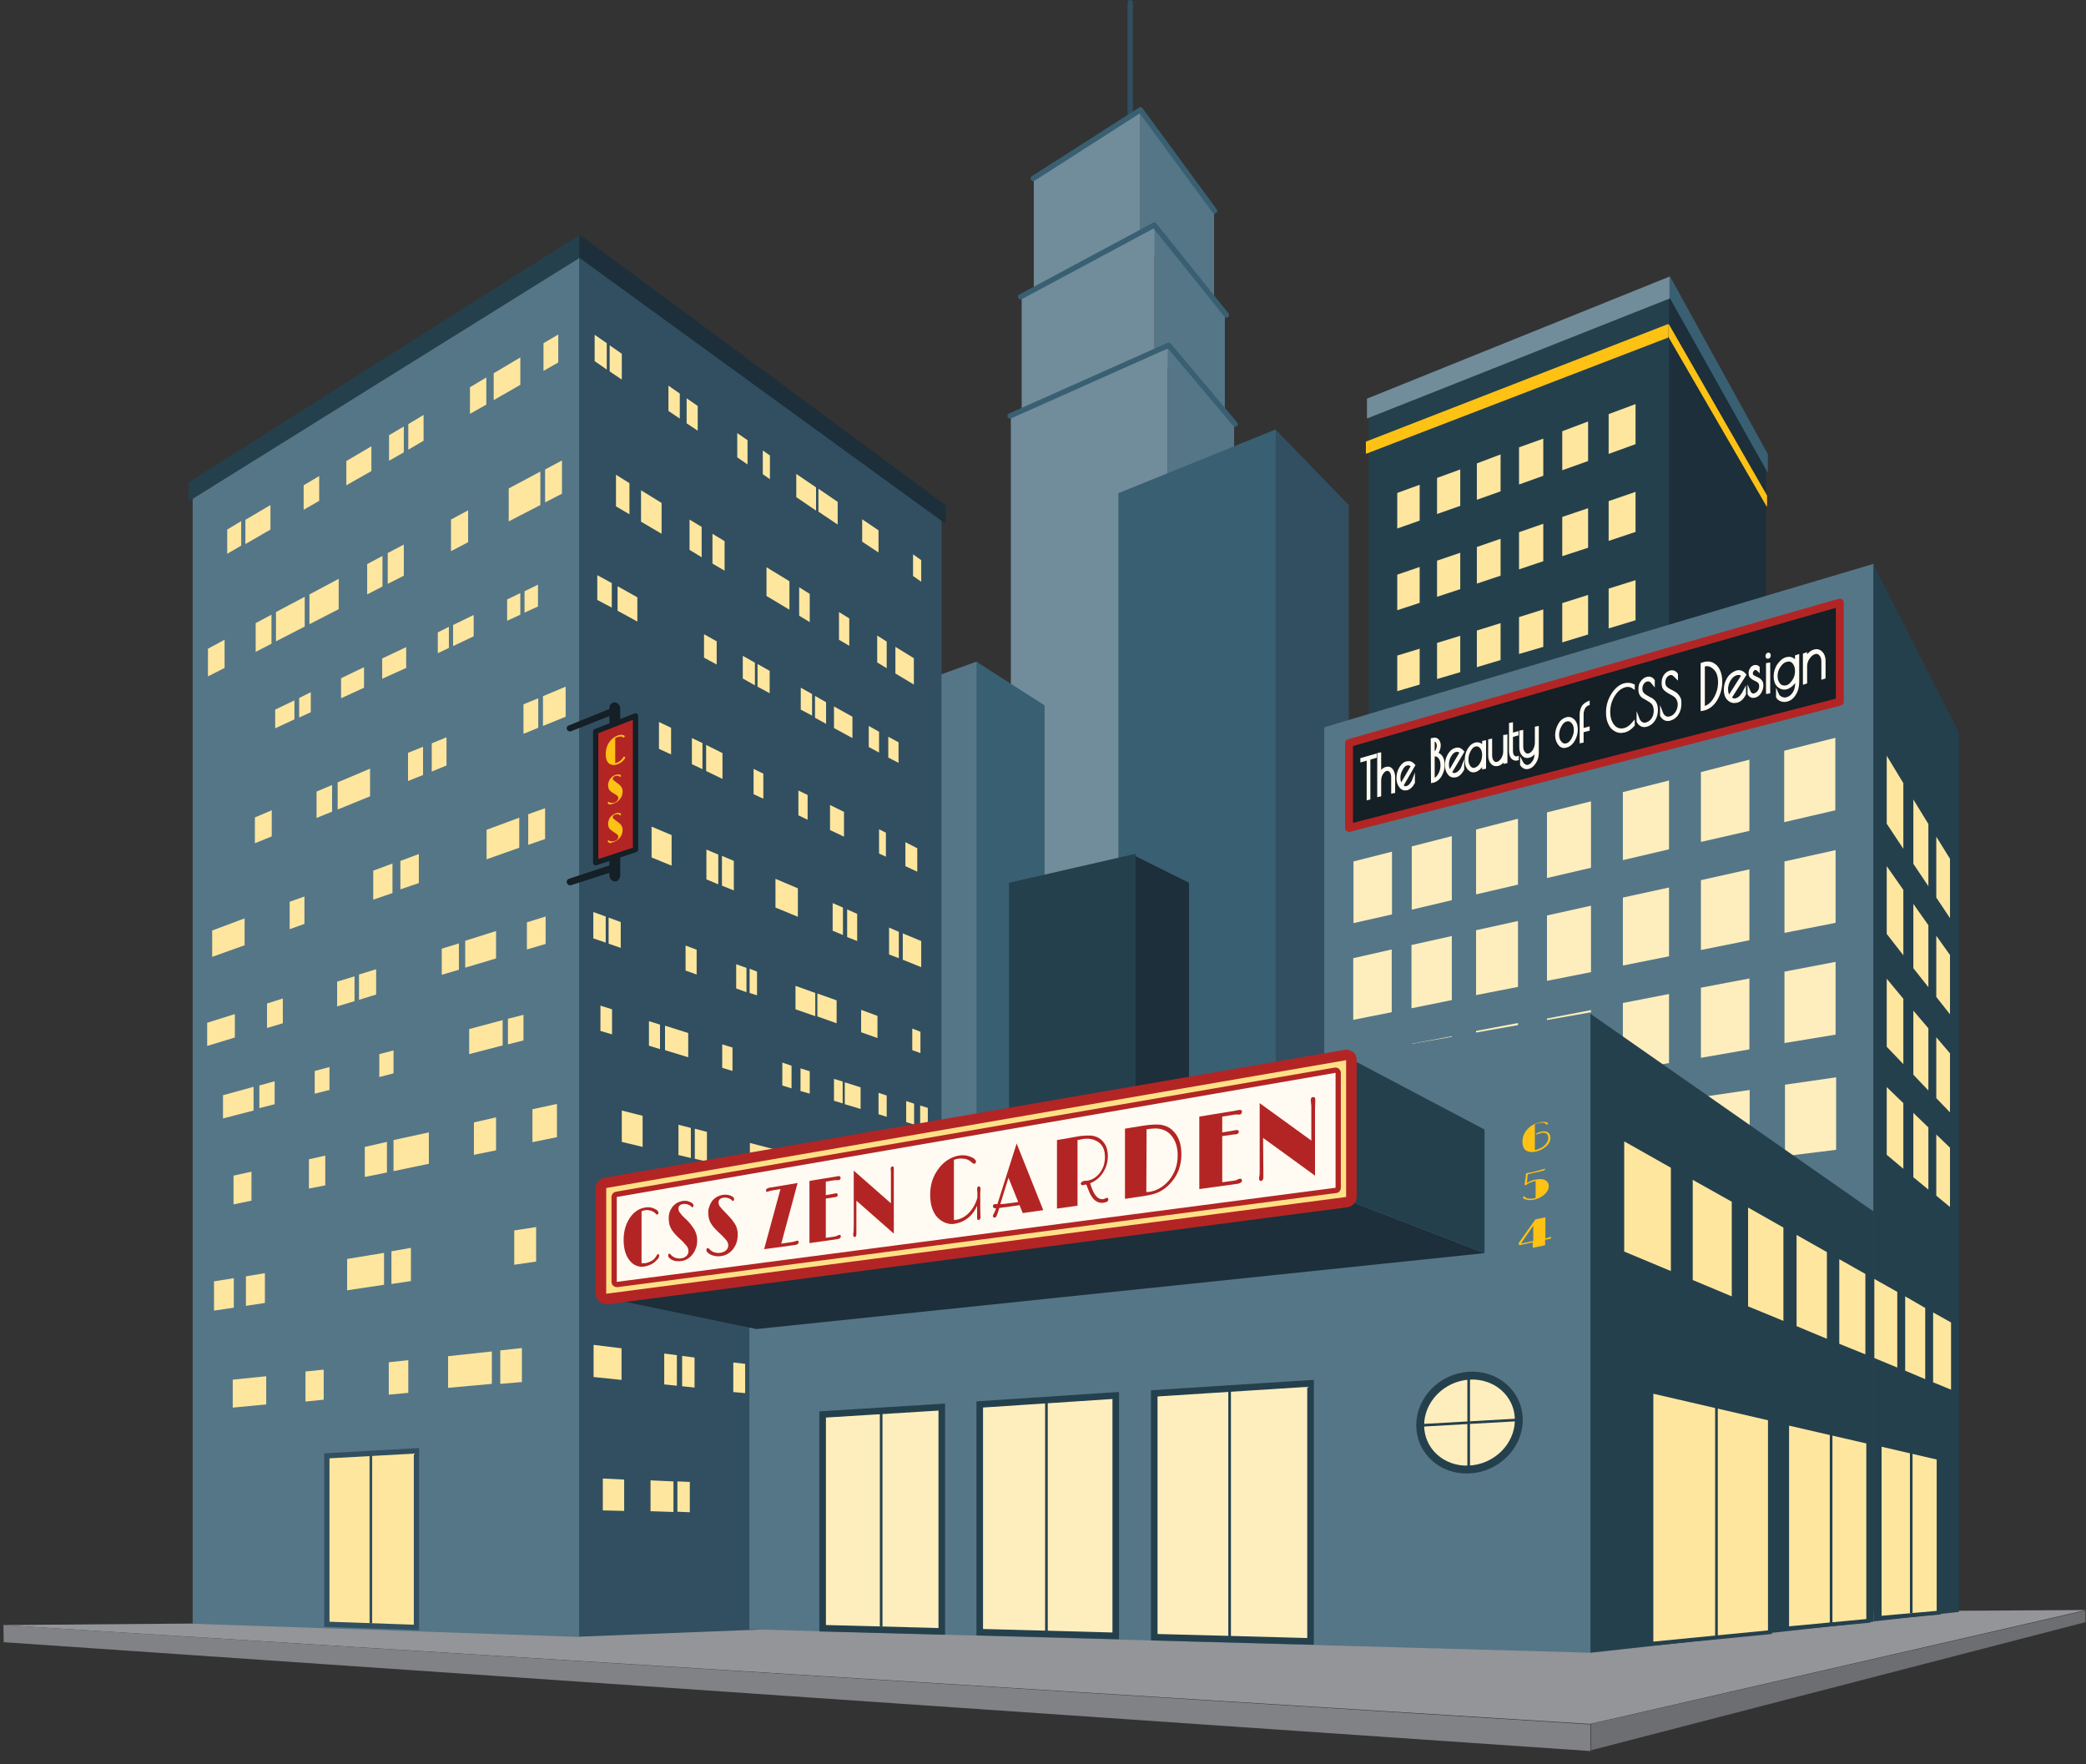 <?xml version="1.0" encoding="utf-8"?>
<!-- Generator: Adobe Illustrator 28.0.0, SVG Export Plug-In . SVG Version: 6.00 Build 0)  -->
<svg version="1.1" id="City" xmlns="http://www.w3.org/2000/svg" xmlns:xlink="http://www.w3.org/1999/xlink" x="0px" y="0px"
	 viewBox="0 0 791.4 669.2" style="enable-background:new 0 0 791.4 669.2;" xml:space="preserve">
<rect x="0" y="0" width="791.4" height="669.2" fill="#333333" stroke="none"/>
<style type="text/css">
	.st0{fill:#1C2F3A;}
	.st1{fill:#FEE187;}
	.st2{fill:#939598;}
	.st3{fill:#557687;}
	.st4{fill:none;stroke:#314F60;stroke-width:2;stroke-linecap:round;stroke-linejoin:round;}
	.st5{fill:#718C9A;}
	.st6{fill:#314F60;}
	.st7{fill:#395F72;}
	.st8{fill:#25404D;}
	.st9{fill:#FEC215;}
	.st10{fill:#141F26;}
	.st11{fill:#FFFBF2;stroke:#FFFBF2;stroke-miterlimit:10;}
	.st12{fill:none;stroke:#B32524;stroke-width:3;stroke-linejoin:round;}
	.st13{fill:#FFEEBD;}
	.st14{fill:none;}
	.st15{fill:#B32524;stroke:#141F26;stroke-width:2;stroke-linejoin:round;}
	.st16{fill:#FFE69E;}
	.st17{fill:none;stroke:#F15A29;stroke-miterlimit:10;}
	.st18{fill:#FFEEBD;stroke:#25404D;stroke-width:3;stroke-miterlimit:10;}
	.st19{fill:none;stroke:#25404D;stroke-miterlimit:10;}
	.st20{fill:#B32524;}
	.st21{fill:#FFFBF2;}
	.st22{fill:#FFEEBD;stroke:#25404D;stroke-width:2.5;stroke-miterlimit:10;}
	.st23{fill:#FFE69E;stroke:#314F60;stroke-width:2;stroke-miterlimit:10;}
	.st24{fill:none;stroke:#314F60;stroke-miterlimit:10;}
	.st25{fill:none;stroke:#395F72;stroke-width:2;stroke-linecap:round;stroke-miterlimit:10;}
	.st26{fill:#808285;}
	.st27{fill:#6D6E71;}
	.st28{fill:#FFE69E;stroke:#25404D;stroke-width:1.5;stroke-miterlimit:10;}
</style>
<polygon class="st0" points="670,286.4 632.9,237.2 632.9,105.7 670,173 "/>
<polygon class="st1" points="443.2,289.1 437,280.9 437,265.3 443.2,274 "/>
<g>
	<polygon class="st1" points="444,225 437.9,215.2 437.9,199.7 444,209.8 	"/>
	<polygon class="st1" points="454.7,241.8 449,232.9 449,218.1 454.7,227.4 	"/>
	<polygon class="st1" points="463.5,256 458.3,247.6 458.3,233.4 463.5,242 	"/>
</g>
<g>
	<polygon class="st1" points="444,257.7 437.9,248.6 437.9,233.1 444,242.6 	"/>
	<polygon class="st1" points="454.7,273.3 449,265 449,250.2 454.7,258.8 	"/>
	<polygon class="st1" points="463.5,286.4 458.3,278.7 458.3,264.4 463.5,272.5 	"/>
</g>
<polygon class="st2" points="603.3,654 1.1,616.5 515.6,612.3 791.4,610.8 "/>
<polygon class="st3" points="460.6,125.7 432.6,90 432.6,41.5 460.6,80.6 "/>
<polygon class="st3" points="464.7,164.6 438,133.5 438,84.7 464.7,119.1 "/>
<polygon class="st3" points="468.2,208 443,181.1 443,130.8 468.2,160.9 "/>
<line class="st4" x1="428.8" y1="54.8" x2="428.8" y2="1"/>
<polygon class="st5" points="443,352 383.5,365.4 383.5,157.9 443,130.8 "/>
<polygon class="st5" points="438,134.6 387.6,158.9 387.6,111.8 438,84.8 "/>
<polygon class="st5" points="432.6,41.4 392.2,66.5 392.2,111.2 432.6,88.3 "/>
<polygon class="st6" points="511.7,431.9 483.9,420.3 483.9,162.9 511.7,191.6 "/>
<polygon class="st7" points="484,418.7 424.3,428.6 424.3,187.1 484,162.9 "/>
<polygon class="st8" points="519.3,302.5 633.2,272.2 633.2,105.9 519.3,151.8 "/>
<path class="st9" d="M670.1,191.9l-37.2-64.2c0,0,0,0,0-0.1V123c0-0.1,0.2,0,0.3,0.1l37.2,64.9c0,0,0,0,0,0.1v3.9
	C670.4,192.2,670.2,192.1,670.1,191.9z"/>
<polygon class="st3" points="710.8,613.6 502.4,610.9 502.4,275.9 710.8,213.9 "/>
<g>
	<polygon class="st10" points="698,267.2 511.8,314.9 511.8,281.2 698,227.7 	"/>
	<path class="st11" d="M521.8,286.5v0.6l-2.4,0.7v15.1L519,303v-15.1l-2.4,0.7V288L521.8,286.5L521.8,286.5z"/>
	<path class="st11" d="M523.5,301.7l-0.5,0.1v-15.7l0.5-0.1v8.1c0.5-1.5,1.3-2.4,2.5-2.7c0.8-0.2,1.5,0,2,0.7
		c0.5,0.7,0.8,1.6,0.8,2.8v5.5l-0.5,0.1v-5.5c0-1-0.2-1.8-0.7-2.4c-0.5-0.6-1-0.8-1.7-0.6s-1.2,0.7-1.7,1.5s-0.7,1.8-0.7,2.7
		L523.5,301.7L523.5,301.7z"/>
	<path class="st11" d="M533.8,299.3l-0.1,0c-0.9,0.2-1.7,0-2.4-0.9s-1-1.9-1-3.2s0.3-2.6,1-3.8s1.5-1.9,2.5-2.1s1.8,0.1,2.6,1
		l-4.5,7.8c0.6,0.6,1.2,0.8,1.8,0.6s1.1-0.5,1.5-1s0.8-1.1,1.1-1.9v1.1C535.6,298.2,534.8,299,533.8,299.3L533.8,299.3z
		 M533.7,289.9c-0.8,0.2-1.4,0.8-2,1.9s-0.9,2.1-0.9,3.2s0.2,2,0.8,2.8l4.2-7.2C535.1,289.9,534.4,289.7,533.7,289.9z"/>
	<path class="st11" d="M543.3,280.5l0.5-0.1c0.6-0.2,1.2,0,1.6,0.4c0.4,0.5,0.7,1.1,0.7,2c0,0.5-0.1,1.1-0.4,1.8s-0.5,1.1-0.8,1.3
		c0.8,0.1,1.4,0.5,1.9,1.2s0.8,1.8,0.8,3.2s-0.4,2.6-1.1,3.9c-0.7,1.2-1.6,1.9-2.6,2.2l-0.5,0.1L543.3,280.5L543.3,280.5z
		 M543.8,280.9v5l0.1,0c0.4-0.1,0.8-0.5,1.2-1.1c0.3-0.6,0.5-1.3,0.5-1.9s-0.2-1.2-0.5-1.6s-0.7-0.5-1.2-0.4L543.8,280.9z
		 M543.8,286.6v9.2l0.1,0c0.8-0.2,1.6-0.9,2.2-2c0.6-1.1,0.9-2.2,0.9-3.5s-0.3-2.3-0.9-3s-1.3-1-2.2-0.8L543.8,286.6L543.8,286.6z"
		/>
	<path class="st11" d="M552.3,294.4l-0.1,0c-0.9,0.2-1.8,0-2.5-0.9s-1-1.9-1-3.3s0.3-2.6,1-3.8s1.5-1.9,2.6-2.2s1.9,0.1,2.7,1
		l-4.7,7.9c0.7,0.6,1.3,0.8,1.9,0.6s1.1-0.5,1.6-1s0.9-1.1,1.2-1.9v1.1C554.2,293.3,553.4,294.1,552.3,294.4L552.3,294.4z
		 M552.2,284.8c-0.8,0.2-1.5,0.9-2.1,1.9s-0.9,2.1-0.9,3.3s0.3,2.1,0.8,2.8l4.3-7.4C553.7,284.8,553,284.6,552.2,284.8L552.2,284.8z
		"/>
	<path class="st11" d="M563.3,281.4v9.8l-0.5,0.1v-2.4c-0.3,0.9-0.7,1.7-1.3,2.3c-0.6,0.6-1.2,1-1.8,1.2c-1,0.3-1.8,0-2.5-0.8
		s-1-1.9-1-3.3s0.3-2.7,1-3.9s1.5-1.9,2.5-2.2c0.7-0.2,1.3-0.1,1.9,0.2s1,0.9,1.2,1.6v-2.5L563.3,281.4L563.3,281.4z M556.6,288.1
		c0,1.2,0.3,2.2,0.9,2.9s1.3,1,2.2,0.7s1.6-0.9,2.2-1.9s0.9-2.2,0.9-3.4s-0.3-2.2-0.9-2.9c-0.6-0.7-1.3-1-2.2-0.8s-1.6,0.9-2.2,2
		S556.6,286.9,556.6,288.1L556.6,288.1z"/>
	<path class="st11" d="M570.9,279.3l0.5-0.1v9.9l-0.5,0.1v-2c-0.5,1.6-1.4,2.6-2.7,2.9c-0.9,0.2-1.6,0-2.2-0.7s-0.9-1.6-0.9-2.8
		v-5.7l0.5-0.1v5.7c0,1,0.2,1.8,0.7,2.4c0.5,0.6,1.1,0.8,1.8,0.6s1.3-0.7,1.9-1.6c0.5-0.9,0.8-1.8,0.8-2.8V279.3L570.9,279.3z"/>
	<path class="st11" d="M575.7,287.4v0.6c-0.7,0.2-1.4,0-1.9-0.5c-0.5-0.6-0.8-1.4-0.8-2.5v-10.3l0.5-0.1v4l2.1-0.6v0.6l-2.1,0.6v5.7
		c0,0.9,0.2,1.6,0.6,2C574.6,287.4,575.1,287.6,575.7,287.4L575.7,287.4z"/>
	<path class="st11" d="M582.8,276.1l0.5-0.1v9.6c0,1.3-0.3,2.5-1,3.6s-1.5,1.8-2.4,2c-1.1,0.3-2-0.1-2.7-1.1l0-1.1
		c0.3,0.6,0.7,1.1,1.2,1.4s1,0.4,1.5,0.2c0.8-0.2,1.4-0.8,2-1.7s0.8-2,0.8-3.1v-1.7c-0.5,1.6-1.4,2.5-2.7,2.9
		c-0.9,0.2-1.6,0-2.2-0.7c-0.6-0.7-0.9-1.6-0.9-2.9v-5.8l0.5-0.1v5.8c0,1,0.3,1.8,0.8,2.4c0.5,0.6,1.2,0.8,1.9,0.6s1.3-0.7,1.9-1.6
		c0.5-0.9,0.8-1.9,0.8-2.9L582.8,276.1L582.8,276.1z"/>
	<path class="st11" d="M591.6,282.3c-0.7-0.9-1.1-2-1.1-3.4s0.4-2.7,1.1-4s1.7-2,2.7-2.3s2,0,2.7,0.8c0.8,0.8,1.1,2,1.1,3.4
		s-0.4,2.8-1.1,4s-1.6,2-2.7,2.3l-0.1,0C593.2,283.5,592.3,283.2,591.6,282.3L591.6,282.3z M597.6,277c0-1.3-0.3-2.3-1-3
		c-0.7-0.8-1.4-1-2.3-0.8s-1.7,0.9-2.3,2s-1,2.3-1,3.5s0.3,2.2,1,3s1.4,1,2.3,0.8s1.7-0.9,2.3-2S597.6,278.3,597.6,277L597.6,277z"
		/>
	<path class="st11" d="M602.6,266.5v0.6c-0.6,0.2-1.2,0.6-1.6,1.3s-0.7,1.5-0.7,2.5v5.9l2.3-0.6v0.6l-2.3,0.6v3.9l-0.5,0.1v-10.4
		c0-1.1,0.3-2.1,0.8-3C601.2,267.3,601.9,266.8,602.6,266.5z"/>
	<path class="st11" d="M616.3,277.4l-0.2,0c-1.1,0.3-2.2,0.2-3.2-0.4c-1-0.5-1.8-1.4-2.3-2.6c-0.6-1.2-0.8-2.6-0.8-4.1
		c0-2.4,0.6-4.6,1.9-6.7s2.8-3.4,4.6-3.9c1.2-0.3,2.3-0.2,3.4,0.3v0.8c-1-0.7-2.2-0.9-3.4-0.5c-1.6,0.5-3,1.6-4.2,3.6
		s-1.7,4-1.7,6.2s0.6,4,1.7,5.3s2.5,1.7,4.2,1.3c1.2-0.3,2.3-1.1,3.4-2.4v0.8C618.6,276.3,617.5,277.1,616.3,277.4L616.3,277.4z"/>
	<path class="st11" d="M626.1,258.2c-0.5-0.2-1-0.3-1.5-0.1s-1,0.5-1.4,1.1c-0.4,0.6-0.6,1.3-0.6,2.1v0.1c0,1,0.4,1.7,1.2,2.3
		c0.3,0.2,0.7,0.5,1.1,0.7c0.4,0.2,0.8,0.5,1.3,0.7s0.8,0.5,1.2,0.9s0.6,0.8,0.8,1.3c0.2,0.5,0.3,1.2,0.3,1.9v0.2
		c0,1.5-0.4,2.7-1.1,3.8c-0.7,1-1.6,1.7-2.7,2c-1.4,0.4-2.5-0.1-3.3-1.5v-1.2c0.3,0.8,0.7,1.4,1.3,1.8c0.6,0.4,1.3,0.5,2.1,0.2
		s1.6-0.8,2.2-1.7s0.9-2,0.9-3.2v-0.1c0-0.8-0.2-1.4-0.4-2c-0.3-0.6-0.7-1-1.1-1.3s-0.9-0.6-1.4-0.9s-1-0.6-1.4-0.8
		s-0.8-0.6-1.1-1.1c-0.3-0.5-0.4-1.1-0.4-1.8v-0.2c0-1.1,0.2-2,0.8-2.7s1.1-1.2,1.9-1.4c1-0.3,1.9,0,2.5,0.9v1.2
		C626.9,258.9,626.6,258.5,626.1,258.2L626.1,258.2z"/>
	<path class="st11" d="M634.8,255.8c-0.5-0.2-1-0.3-1.5-0.1s-1,0.5-1.4,1.1c-0.4,0.6-0.6,1.3-0.6,2.1v0.1c0,1,0.4,1.7,1.2,2.3
		c0.3,0.2,0.7,0.5,1.2,0.7c0.4,0.2,0.9,0.5,1.3,0.7s0.8,0.5,1.2,0.9s0.6,0.8,0.9,1.3s0.3,1.2,0.3,2v0.2c0,1.5-0.4,2.7-1.1,3.8
		s-1.7,1.7-2.7,2c-1.4,0.4-2.5-0.1-3.3-1.5v-1.2c0.3,0.8,0.7,1.4,1.3,1.8c0.6,0.4,1.3,0.5,2.2,0.2s1.6-0.8,2.2-1.7
		c0.6-0.9,1-2,1-3.2v-0.1c0-0.8-0.2-1.4-0.5-2s-0.7-1-1.1-1.3s-0.9-0.6-1.5-0.9s-1-0.6-1.5-0.9c-0.4-0.3-0.8-0.6-1.1-1.1
		c-0.3-0.5-0.4-1.1-0.4-1.8v-0.2c0-1.1,0.3-2,0.8-2.7c0.5-0.7,1.2-1.2,1.9-1.4c1-0.3,1.9,0,2.5,0.9v1.2
		C635.6,256.5,635.2,256.1,634.8,255.8L634.8,255.8z"/>
	<path class="st11" d="M645.7,251.9l0.6-0.2c2-0.6,3.5-0.1,4.8,1.2c1.2,1.4,1.8,3.3,1.8,5.7s-0.6,4.6-1.8,6.7
		c-1.2,2-2.8,3.3-4.8,3.8l-0.6,0.1L645.7,251.9L645.7,251.9z M646.4,252.4l-0.1,0v16.1l0.1,0c1.7-0.5,3.1-1.6,4.2-3.5
		c1.1-1.9,1.7-3.9,1.7-6.1s-0.5-4-1.7-5.2S648.1,251.9,646.4,252.4L646.4,252.4z"/>
	<path class="st11" d="M658.9,266.1l-0.2,0c-1.1,0.3-2.1,0-3-0.9s-1.2-2.1-1.2-3.6s0.4-2.9,1.2-4.2c0.8-1.3,1.9-2.1,3.1-2.5
		s2.3,0,3.2,1.1l-5.6,8.8c0.8,0.6,1.5,0.8,2.2,0.6s1.4-0.6,1.9-1.2s1-1.3,1.4-2.1v1.2C661.1,264.9,660.1,265.8,658.9,266.1
		L658.9,266.1z M658.7,255.7c-1,0.3-1.8,1-2.5,2.1s-1.1,2.4-1.1,3.6s0.3,2.3,0.9,3l5.2-8.2C660.5,255.6,659.6,255.4,658.7,255.7
		L658.7,255.7z"/>
	<path class="st11" d="M665.7,253.7c-0.3,0.1-0.6,0.3-0.8,0.6s-0.4,0.7-0.4,1.1s0.1,0.7,0.4,1s0.6,0.5,1,0.6
		c0.4,0.2,0.8,0.4,1.2,0.6s0.7,0.5,1,0.9c0.3,0.4,0.4,0.9,0.4,1.6c0,0.9-0.3,1.8-0.8,2.6c-0.5,0.8-1.2,1.3-2,1.5
		c-0.5,0.1-0.9,0.1-1.3-0.1c-0.4-0.2-0.7-0.5-0.9-0.9v-1.1c0.5,1.2,1.2,1.7,2.2,1.4c0.6-0.2,1.2-0.6,1.6-1.2s0.6-1.2,0.6-1.9
		s-0.1-1.1-0.4-1.5c-0.3-0.4-0.6-0.6-1-0.8c-0.4-0.2-0.8-0.4-1.2-0.6c-0.4-0.2-0.7-0.5-1-0.8s-0.4-0.8-0.4-1.4s0.2-1.1,0.5-1.6
		s0.8-0.8,1.3-0.9s1,0,1.4,0.4v1C666.7,253.8,666.2,253.6,665.7,253.7L665.7,253.7z"/>
	<path class="st11" d="M670.8,249.4c-0.3,0.1-0.5-0.1-0.5-0.5s0.2-0.7,0.5-0.8s0.5,0.1,0.5,0.5S671.2,249.3,670.8,249.4z
		 M671.1,251.9v10.7l-0.6,0.1V252L671.1,251.9L671.1,251.9z"/>
	<path class="st11" d="M681.5,249l0.6-0.2v9.8c0,1.9-0.4,3.4-1.2,4.7s-1.8,2.1-3.1,2.4c-0.7,0.2-1.4,0.1-2-0.1s-1.2-0.6-1.5-1.2
		v-1.1c0.3,0.7,0.8,1.2,1.5,1.5c0.7,0.3,1.4,0.4,2.1,0.2c1.1-0.3,2-1,2.7-2.1s1-2.5,1-4.2v-1.6c-0.3,1-0.9,1.8-1.6,2.5
		c-0.7,0.7-1.5,1.2-2.2,1.4c-1.2,0.3-2.2,0-3.1-0.8s-1.3-2.1-1.3-3.6s0.4-3,1.3-4.3c0.9-1.3,1.9-2.2,3.1-2.5
		c0.8-0.2,1.5-0.2,2.2,0.2s1.2,0.9,1.5,1.7L681.5,249L681.5,249z M673.9,256.5c0,1.4,0.4,2.4,1.1,3.2s1.7,1,2.7,0.8s1.9-1,2.7-2.2
		s1.1-2.4,1.1-3.8s-0.4-2.4-1.1-3.2s-1.6-1-2.7-0.7s-1.9,1-2.7,2.2S673.9,255.1,673.9,256.5z"/>
	<path class="st11" d="M685.1,258.9l-0.6,0.2v-10.8l0.6-0.2v2.2c0.6-1.8,1.7-2.9,3.2-3.4c1-0.3,1.9-0.1,2.7,0.7
		c0.7,0.7,1.1,1.8,1.1,3.1v6.3l-0.6,0.2v-6.3c0-1.1-0.3-2-0.9-2.6c-0.6-0.7-1.3-0.9-2.2-0.6s-1.6,0.9-2.3,1.9s-1,2.1-1,3.1
		L685.1,258.9L685.1,258.9z"/>
	<polygon class="st12" points="698,266.2 511.8,314.1 511.8,281.9 698,228.6 	"/>
</g>
<g>
	<polygon class="st13" points="528,421.3 513.4,423.8 513.4,400.3 528,397.6 	"/>
	<polygon class="st13" points="550.8,417.5 535.5,420 535.5,396 550.8,393.1 	"/>
	<polygon class="st13" points="575.9,413.1 560,415.8 560,391.1 575.9,388.1 	"/>
	<polygon class="st13" points="603.6,408.4 586.9,411.2 586.9,386.4 603.6,383.2 	"/>
	<polygon class="st13" points="633.2,403.3 615.7,406.3 615.7,380.5 633.2,377.1 	"/>
	<polygon class="st13" points="663.7,398.1 645.3,401.3 645.3,374.7 663.7,371.2 	"/>
	<polygon class="st13" points="696.4,392.5 677,395.7 677,368.6 696.4,364.9 	"/>
	<polygon class="st13" points="527.9,457.6 513.2,459.4 513.2,435.9 527.9,433.8 	"/>
	<polygon class="st13" points="550.7,454.7 535.4,456.6 535.4,432.5 550.7,430.3 	"/>
	<polygon class="st13" points="575.8,451.5 559.9,453.5 559.9,428.8 575.8,426.5 	"/>
	<polygon class="st13" points="603.6,448 586.8,450.1 586.8,425.2 603.6,422.8 	"/>
	<polygon class="st13" points="633.3,444.2 615.7,446.4 615.7,420.6 633.3,418 	"/>
	<polygon class="st13" points="663.8,440.5 645.4,442.7 645.4,416.2 663.8,413.5 	"/>
	<polygon class="st13" points="696.6,436.2 677.2,438.6 677.2,411.5 696.6,408.7 	"/>
	<polygon class="st13" points="528.1,346.9 513.5,350.2 513.5,326.8 528.1,323.1 	"/>
	<polygon class="st13" points="550.8,341.5 535.6,345.1 535.6,321.1 550.8,317.2 	"/>
	<polygon class="st13" points="575.9,335.6 560,339.3 560,314.7 575.9,310.6 	"/>
	<polygon class="st13" points="603.6,329.2 586.9,333.1 586.9,308.2 603.6,304 	"/>
	<polygon class="st13" points="633.2,322.2 615.7,326.3 615.7,300.5 633.2,296.1 	"/>
	<polygon class="st13" points="663.7,315.2 645.3,319.4 645.3,292.9 663.7,288.2 	"/>
	<polygon class="st13" points="696.3,307.4 676.9,311.9 676.9,284.8 696.3,279.9 	"/>
	<polygon class="st13" points="528,384 513.4,386.9 513.4,363.5 528,360.2 	"/>
	<polygon class="st13" points="550.8,379.4 535.5,382.5 535.5,358.5 550.8,355.1 	"/>
	<polygon class="st13" points="575.9,374.4 560,377.5 560,352.9 575.9,349.4 	"/>
	<polygon class="st13" points="603.6,368.8 586.9,372.1 586.9,347.3 603.6,343.6 	"/>
	<polygon class="st13" points="633.2,362.8 615.7,366.3 615.7,340.5 633.2,336.7 	"/>
	<polygon class="st13" points="663.7,356.7 645.3,360.4 645.3,333.9 663.7,329.8 	"/>
	<polygon class="st13" points="696.4,350.1 677,353.9 677,326.8 696.4,322.5 	"/>
</g>
<path class="st7" d="M670.4,178.9l-37.1-66.2c0,0,0-0.1,0-0.1v-7.6c0-0.2,0.2-0.3,0.3-0.1l37.1,67.4c0,0,0,0.1,0,0.1v6.4
	C670.7,178.9,670.5,179.1,670.4,178.9L670.4,178.9z"/>
<polygon class="st7" points="396.3,605 370.4,605.8 370.4,251 396.3,267.6 "/>
<polygon class="st3" points="370.5,432.3 317.9,441.2 317.9,270 370.5,251 "/>
<polygon class="st6" points="357.2,615.5 219.7,620.9 219.7,97.2 357.2,197.2 "/>
<polygon class="st0" points="451.1,426.5 430.6,419.6 430.6,324.7 451.1,334.9 "/>
<polygon class="st8" points="430.8,415 382.8,422.5 382.8,334.9 430.8,323.9 "/>
<polygon class="st3" points="219.7,621 73.1,616 73.1,188.5 219.7,97.1 "/>
<line class="st14" x1="216.5" y1="624.4" x2="659.3" y2="658.2"/>
<line class="st14" x1="212.6" y1="454.3" x2="628.1" y2="380.2"/>
<path class="st8" d="M219.8,97.9L71.9,190c-0.2,0.1-0.3-0.1-0.3-0.4V183l148.3-93.9L219.8,97.9L219.8,97.9z"/>
<path class="st0" d="M358.3,198.4L219.8,97.8v-8.8l138.9,102.6c0,0,0.1,0.1,0.1,0.1v6.3C358.7,198.5,358.5,198.6,358.3,198.4
	L358.3,198.4z"/>
<path class="st10" d="M233.9,334.3L233.9,334.3c-1.3,0.4-2.7-0.7-2.7-2.3v-63.4c0-0.9,0.5-1.7,1.3-2l0,0c1.3-0.5,2.8,0.6,2.8,2.2
	v63.4C235.2,333.2,234.7,334,233.9,334.3L233.9,334.3z"/>
<path class="st10" d="M232.8,271l-16.1,6.4c-0.8,0.3-1.7-0.3-1.7-1.1l0,0c0-0.5,0.3-1,0.8-1.1l16.1-6.5c0.8-0.3,1.7,0.3,1.7,1.1v0
	C233.6,270.4,233.3,270.8,232.8,271L232.8,271z"/>
<path class="st10" d="M232.8,330.6l-16.1,5.2c-0.8,0.3-1.7-0.4-1.7-1.3l0,0c0-0.5,0.3-0.9,0.8-1.1l16.1-5.3c0.8-0.3,1.7,0.4,1.7,1.3
	v0C233.6,330,233.3,330.4,232.8,330.6L232.8,330.6z"/>
<g>
	<polygon class="st15" points="241.1,322.3 226,327.3 226,277.5 241.1,271.6 	"/>
	<g>
		<path class="st9" d="M237,287.1c0.2-0.1,0.2,0,0.2,0.2c0,0.2-0.1,0.4-0.3,0.7c-0.4,0.5-0.8,0.9-1.1,1.1c-0.5,0.4-1.1,0.7-1.7,0.9
			s-1.1,0.3-1.7,0.2c-0.5-0.1-1-0.3-1.4-0.6c-0.8-0.7-1.2-1.9-1.2-3.5c0-0.8,0.1-1.5,0.3-2.3c0.2-0.7,0.5-1.4,0.9-2
			c0.8-1.3,1.9-2.2,3.2-2.7c0.7-0.3,1.4-0.4,1.9-0.3c0.6,0.1,0.9,0.3,0.9,0.5c0,0.1,0,0.2-0.1,0.3c0,0.1-0.1,0.1-0.2,0.2
			c-0.1,0-0.2,0-0.3-0.1c-0.1-0.1-0.2-0.2-0.4-0.2c-0.2,0-0.4-0.1-0.6-0.1c-0.4,0-0.8,0.1-1.1,0.2s-0.6,0.3-0.9,0.4v9.5
			c0.3,0,0.5-0.1,0.7-0.2s0.4-0.2,0.6-0.3s0.4-0.2,0.6-0.4c0.5-0.4,0.8-0.8,1.1-1.2c0.1-0.2,0.1-0.3,0.2-0.4
			C236.8,287.2,236.9,287.1,237,287.1L237,287.1z"/>
		<path class="st9" d="M231.1,305.1c-0.1,0-0.2-0.1-0.4-0.2c-0.1-0.1-0.1-0.2-0.1-0.3c0-0.2,0.1-0.4,0.2-0.4c0.1,0,0.2,0,0.3,0.1
			c0.1,0.1,0.3,0.2,0.4,0.2c0.2,0.1,0.3,0.1,0.5,0.1c0.4,0,0.7,0,1-0.1s0.6-0.2,0.8-0.4s0.3-0.2,0.4-0.4c0.2-0.3,0.4-0.6,0.4-0.9
			c0-0.3-0.1-0.5-0.3-0.8c-0.2-0.2-0.5-0.4-0.8-0.6l-1-0.6c-1-0.6-1.6-1.3-1.7-2.1c-0.1-0.3-0.1-0.6-0.1-0.9s0.1-0.7,0.2-1.1
			s0.3-0.7,0.5-1.1c0.5-0.7,1.2-1.3,2.1-1.6c0.5-0.2,0.9-0.2,1.2-0.2s0.6,0.1,0.7,0.2c0.1,0.1,0.2,0.2,0.2,0.3
			c0,0.2-0.1,0.4-0.2,0.4c-0.1,0-0.2,0-0.3-0.1c-0.1-0.1-0.2-0.1-0.3-0.2s-0.2-0.1-0.4-0.1c-0.3,0-0.6,0-1,0.1
			c-0.6,0.2-0.9,0.6-0.9,1c0,0.2,0,0.4,0.2,0.5c0.2,0.2,0.5,0.5,1.1,0.9c0.5,0.4,1,0.7,1.3,1c0.3,0.3,0.6,0.6,0.7,0.9
			c0.3,0.4,0.4,0.9,0.4,1.5s-0.1,1.1-0.2,1.5s-0.4,0.9-0.7,1.3c-0.6,0.8-1.3,1.4-2.2,1.7S231.7,305.4,231.1,305.1L231.1,305.1z"/>
		<path class="st9" d="M231.1,319.7c-0.1,0-0.2-0.1-0.4-0.2c-0.1-0.1-0.1-0.2-0.1-0.3c0-0.2,0.1-0.4,0.2-0.4c0.1,0,0.2,0,0.3,0.1
			c0.1,0.1,0.3,0.2,0.4,0.2c0.2,0.1,0.3,0.1,0.5,0.1c0.4,0,0.7,0,1-0.1s0.6-0.2,0.8-0.3s0.3-0.2,0.4-0.4c0.2-0.3,0.4-0.6,0.4-0.9
			c0-0.3-0.1-0.5-0.3-0.8c-0.2-0.2-0.5-0.4-0.8-0.6l-1-0.7c-1-0.6-1.6-1.3-1.7-2.1c-0.1-0.3-0.1-0.6-0.1-0.9s0.1-0.7,0.2-1.1
			s0.3-0.7,0.5-1.1c0.5-0.7,1.2-1.2,2.1-1.6c0.5-0.2,0.9-0.2,1.2-0.2c0.4,0,0.6,0.1,0.7,0.2c0.1,0.1,0.2,0.2,0.2,0.3
			c0,0.2-0.1,0.4-0.2,0.4c-0.1,0-0.2,0-0.3-0.1c-0.1-0.1-0.2-0.1-0.3-0.2s-0.2-0.1-0.4-0.1c-0.3,0-0.6,0-1,0.1
			c-0.6,0.2-0.9,0.5-0.9,1c0,0.2,0,0.4,0.2,0.5c0.2,0.2,0.5,0.5,1.1,0.9c0.5,0.4,1,0.7,1.3,1c0.3,0.3,0.6,0.6,0.7,0.9
			c0.3,0.4,0.4,1,0.4,1.5s-0.1,1.1-0.2,1.5s-0.4,0.9-0.7,1.3c-0.6,0.8-1.3,1.4-2.2,1.7S231.7,320,231.1,319.7L231.1,319.7z"/>
	</g>
</g>
<g>
	<polygon class="st16" points="254.8,328.4 247.2,325.3 247.2,313.6 254.8,316.8 	"/>
	<polygon class="st16" points="278.4,337.8 273.9,336 273.9,324.7 278.4,326.6 	"/>
	<polygon class="st16" points="272.5,335.5 268,333.6 268,322.3 272.5,324.2 	"/>
	<polygon class="st16" points="302.7,347.8 294.2,344.3 294.2,333.4 302.7,337 	"/>
	<polygon class="st16" points="319.8,354.7 315.9,353.1 315.9,342.6 319.8,344.3 	"/>
	<polygon class="st16" points="325.2,357 321.4,355.5 321.4,345 325.2,346.7 	"/>
	<polygon class="st16" points="341,363.5 337.3,362.1 337.3,351.9 341,353.5 	"/>
	<polygon class="st16" points="349.5,366.9 342.5,364.1 342.5,354.1 349.5,357 	"/>
	<polygon class="st16" points="243.8,435.1 235.9,433.2 235.9,421.3 243.8,423.3 	"/>
	<polygon class="st16" points="268.2,440.7 263.6,439.6 263.6,428.2 268.2,429.4 	"/>
	<polygon class="st16" points="262.1,439.3 257.4,438.2 257.4,426.7 262.1,427.9 	"/>
	<polygon class="st16" points="293.3,446.8 284.5,444.6 284.5,433.6 293.3,435.9 	"/>
	<polygon class="st16" points="310.9,451 306.8,450 306.8,439.3 310.9,440.4 	"/>
	<polygon class="st16" points="316.5,452.4 312.5,451.4 312.5,440.9 316.5,441.9 	"/>
	<polygon class="st16" points="332.7,456.4 329,455.5 329,445.2 332.7,446.1 	"/>
	<polygon class="st16" points="341.5,458.4 334.3,456.7 334.3,446.5 341.5,448.3 	"/>
	<polygon class="st16" points="236.8,573.2 228.7,573 228.7,560.9 236.8,561.3 	"/>
	<polygon class="st16" points="261.7,573.7 257,573.5 257,562 261.7,562.2 	"/>
	<polygon class="st16" points="255.5,573.6 246.8,573.3 246.8,561.6 255.5,562 	"/>
	<polygon class="st16" points="235.8,523.5 225.2,522.4 225.2,510.2 235.8,511.5 	"/>
	<polygon class="st16" points="256.8,525.7 252,525.2 252,513.5 256.8,514.1 	"/>
	<polygon class="st16" points="263.5,526.4 258.8,525.9 258.8,514.4 263.5,515 	"/>
	<polygon class="st16" points="282.7,528.5 278.2,528.1 278.2,516.9 282.7,517.4 	"/>
	<polygon class="st16" points="293,529.5 284.6,528.6 284.6,517.6 293,518.6 	"/>
	<polygon class="st16" points="238.8,195.1 233.7,192.1 233.7,180.1 238.8,183.3 	"/>
	<polygon class="st16" points="251,202.5 243.2,197.9 243.2,186 251,190.8 	"/>
	<polygon class="st16" points="266.2,211.4 261.6,208.6 261.6,197.1 266.2,199.9 	"/>
	<polygon class="st16" points="274.9,216.5 270.3,213.8 270.3,202.5 274.9,205.3 	"/>
	<polygon class="st16" points="299.5,231.3 290.8,226.1 290.8,215.2 299.5,220.5 	"/>
	<polygon class="st16" points="307.2,236 303.2,233.6 303.2,222.8 307.2,225.3 	"/>
	<polygon class="st16" points="322.2,245 318.3,242.7 318.3,232.2 322.2,234.6 	"/>
	<polygon class="st16" points="336.4,253.5 332.8,251.3 332.8,241.1 336.4,243.4 	"/>
	<polygon class="st16" points="346.7,259.7 339.7,255.5 339.7,245.4 346.7,249.7 	"/>
	<polygon class="st16" points="230.2,140.2 225.6,137 225.6,127 230.2,130.2 	"/>
	<polygon class="st16" points="235.9,144 231.3,140.9 231.3,131 235.9,134.2 	"/>
	<polygon class="st16" points="257.9,158.8 253.6,155.9 253.6,146.3 257.9,149.3 	"/>
	<polygon class="st16" points="264.7,163.4 260.5,160.6 260.5,151.1 264.7,154 	"/>
	<polygon class="st16" points="283.6,176.2 279.7,173.5 279.7,164.3 283.6,167 	"/>
	<polygon class="st16" points="292.1,181.8 289.4,179.9 289.4,170.9 292.1,172.8 	"/>
	<polygon class="st16" points="309.6,193.7 302.1,188.6 302.1,179.8 309.6,184.9 	"/>
	<polygon class="st16" points="317.8,199 310.5,194.1 310.5,185.4 317.8,190.4 	"/>
	<polygon class="st16" points="333.3,209.6 327.1,205.5 327.1,197 333.3,201.2 	"/>
	<polygon class="st16" points="349.5,220.7 346.4,218.5 346.4,210.3 349.5,212.5 	"/>
	<polygon class="st16" points="229.8,357.6 225.1,356 225.1,346 229.8,347.7 	"/>
	<polygon class="st16" points="235.5,359.6 230.9,358 230.9,348.1 235.5,349.8 	"/>
	<polygon class="st16" points="264.3,369.7 260.1,368.2 260.1,358.7 264.3,360.3 	"/>
	<polygon class="st16" points="283.2,376.4 279.3,375 279.3,365.8 283.2,367.2 	"/>
	<polygon class="st16" points="287.2,377.6 284.4,376.7 284.4,367.5 287.2,368.6 	"/>
	<polygon class="st16" points="309.3,385.5 301.8,382.9 301.8,374 309.3,376.7 	"/>
	<polygon class="st16" points="317.4,388.2 310.1,385.6 310.1,376.9 317.4,379.5 	"/>
	<polygon class="st16" points="332.9,393.8 326.7,391.6 326.7,383.1 332.9,385.4 	"/>
	<polygon class="st16" points="349.2,399.5 346.1,398.4 346.1,390.2 349.2,391.4 	"/>
	<polygon class="st16" points="340.9,289.4 337,287.4 337,279.5 340.9,281.6 	"/>
	<polygon class="st16" points="333.5,285.5 329.6,283.4 329.6,275.4 333.5,277.6 	"/>
	<polygon class="st16" points="313.4,274.6 309.2,272.3 309.2,264 313.4,266.4 	"/>
	<polygon class="st16" points="308.1,271.5 303.8,269.2 303.8,260.9 308.1,263.3 	"/>
	<polygon class="st16" points="292,263 287.4,260.5 287.4,251.9 292,254.5 	"/>
	<polygon class="st16" points="286.4,260 281.8,257.4 281.8,248.8 286.4,251.4 	"/>
	<polygon class="st16" points="271.9,252.1 267.1,249.5 267.1,240.6 271.9,243.3 	"/>
	<polygon class="st16" points="232.1,230.5 226.6,227.6 226.6,218.2 232.1,221.2 	"/>
	<polygon class="st16" points="241.8,235.8 234.3,231.7 234.3,222.4 241.8,226.6 	"/>
	<polygon class="st16" points="323.4,280 316.4,276.2 316.4,268 323.4,271.9 	"/>
	<polygon class="st16" points="348,330.7 343.5,328.6 343.5,319.5 348,321.8 	"/>
	<polygon class="st16" points="336.1,325 333.5,323.8 333.5,314.6 336.1,315.9 	"/>
	<polygon class="st16" points="306.4,311 302.9,309.3 302.9,299.9 306.4,301.6 	"/>
	<polygon class="st16" points="289.6,303 285.9,301.3 285.9,291.7 289.6,293.5 	"/>
	<polygon class="st16" points="274.1,295.5 267.9,292.5 267.9,282.6 274.1,285.7 	"/>
	<polygon class="st16" points="266.5,291.8 262.5,289.9 262.5,280 266.5,281.9 	"/>
	<polygon class="st16" points="254.6,286.2 250,284.1 250,273.9 254.6,276.1 	"/>
	<polygon class="st16" points="320.2,317.4 314.9,314.9 314.9,305.4 320.2,308 	"/>
	<polygon class="st16" points="352,420.3 349.1,419.4 349.1,427.3 352,428.2 	"/>
	<polygon class="st16" points="346.8,418.7 343.8,417.7 343.8,425.7 346.8,426.6 	"/>
	<polygon class="st16" points="336.4,415.6 333.3,414.6 333.3,422.7 336.4,423.7 	"/>
	<polygon class="st16" points="307.2,406.4 303.7,405.3 303.7,413.9 307.2,414.9 	"/>
	<polygon class="st16" points="261.1,391.9 252.3,389.1 252.3,398.4 261.1,401.1 	"/>
	<polygon class="st16" points="250.4,388.7 246.2,387.4 246.2,396.7 250.4,398 	"/>
	<polygon class="st16" points="232.2,382.9 227.8,381.5 227.8,391.1 232.2,392.4 	"/>
	<polygon class="st16" points="277.9,397.4 274,396.2 274,405.1 277.9,406.3 	"/>
	<polygon class="st16" points="300.3,404.3 296.8,403.1 296.8,411.8 300.3,412.9 	"/>
	<polygon class="st16" points="319.7,410.3 316.4,409.3 316.4,417.6 319.7,418.6 	"/>
	<polygon class="st16" points="326.5,412.5 320.5,410.6 320.5,418.9 326.5,420.7 	"/>
</g>
<line class="st17" x1="270.7" y1="499.3" x2="270.7" y2="499.3"/>
<polygon class="st3" points="603.7,627 284.3,618.1 284.3,440.3 603.7,384 "/>
<polyline class="st0" points="229.1,492.2 510.9,455.2 563.2,475.4 287,504.2 "/>
<path class="st18" d="M576.2,538.7c0,10-8.6,18.4-19,18.8c-10.2,0.4-18.4-7.1-18.4-16.8s8.2-18.1,18.4-18.8
	C567.6,521.2,576.2,528.7,576.2,538.7L576.2,538.7z"/>
<line class="st19" x1="557.2" y1="523" x2="557.2" y2="556.4"/>
<line class="st19" x1="539.9" y1="540.7" x2="575.2" y2="538.7"/>
<polygon class="st8" points="563.2,475.4 510.9,455.2 510.9,400.9 563.2,428.5 "/>
<g>
	<path class="st1" d="M230,492.8c-0.5,0-1-0.2-1.3-0.5c-0.4-0.4-0.7-0.9-0.7-1.5v-40.1c0-1,0.7-1.8,1.7-2l280.7-48.5
		c0.1,0,0.2,0,0.3,0c0.5,0,0.9,0.2,1.3,0.5c0.5,0.4,0.7,0.9,0.7,1.5v51.9c0,1-0.8,1.9-1.7,2l-280.7,36.8
		C230.1,492.8,230.1,492.8,230,492.8L230,492.8z"/>
	<path class="st20" d="M510.7,402.2v51.9L230,490.8v-40.1L510.7,402.2 M510.7,398.2c-0.2,0-0.5,0-0.7,0.1l-280.7,48.5
		c-1.9,0.3-3.3,2-3.3,3.9v40.1c0,1.1,0.5,2.2,1.4,3c0.7,0.6,1.7,1,2.6,1c0.2,0,0.4,0,0.5,0l280.7-36.8c2-0.3,3.5-2,3.5-4v-51.9
		c0-1.2-0.5-2.3-1.4-3.1C512.5,398.6,511.6,398.2,510.7,398.2L510.7,398.2L510.7,398.2z"/>
	<path class="st21" d="M234,487.3c-0.2,0-0.5-0.1-0.7-0.2c-0.2-0.2-0.3-0.5-0.3-0.8v-32.2c0-0.5,0.4-0.9,0.8-1L506.5,406
		c0.1,0,0.1,0,0.2,0c0.2,0,0.5,0.1,0.6,0.2c0.2,0.2,0.4,0.5,0.4,0.8v43.6c0,0.5-0.4,0.9-0.9,1l-272.7,35.7
		C234.1,487.3,234,487.3,234,487.3L234,487.3z"/>
	<path class="st20" d="M506.7,407v43.6L234,486.3v-32.2L506.7,407 M506.7,405c-0.1,0-0.2,0-0.3,0l-272.7,47.1c-1,0.2-1.7,1-1.7,2
		v32.2c0,0.6,0.2,1.1,0.7,1.5c0.4,0.3,0.8,0.5,1.3,0.5c0.1,0,0.2,0,0.3,0l272.7-35.7c1-0.1,1.7-1,1.7-2V407c0-0.6-0.3-1.1-0.7-1.5
		C507.6,405.1,507.1,405,506.7,405L506.7,405L506.7,405z"/>
	<path class="st20" d="M249.7,475.8c0.3,0,0.4,0.2,0.4,0.6c0,0.4-0.2,0.8-0.6,1.3c-0.8,0.8-1.4,1.4-2,1.7c-1,0.6-2,0.9-3.1,1.1
		s-2.1,0-3.1-0.4c-1-0.4-1.8-1.1-2.5-2c-1.5-1.9-2.2-4.5-2.2-7.8c0-1.6,0.2-3.1,0.6-4.5c0.4-1.4,1-2.6,1.7-3.7
		c1.5-2.3,3.5-3.6,5.8-4c1.3-0.2,2.5-0.1,3.5,0.4c1.1,0.5,1.6,1,1.6,1.5c0,0.2,0,0.4-0.1,0.5s-0.2,0.2-0.3,0.3
		c-0.2,0-0.4-0.1-0.6-0.3c-0.2-0.3-0.4-0.5-0.8-0.7c-0.3-0.2-0.7-0.3-1-0.5c-0.8-0.2-1.5-0.3-2.1-0.2s-1.1,0.2-1.5,0.4v19.7
		c0.5,0,0.9,0,1.3,0s0.8-0.1,1.2-0.3c0.4-0.1,0.8-0.3,1.2-0.5c0.9-0.5,1.5-1.1,1.9-1.9c0.2-0.3,0.3-0.5,0.4-0.6
		S249.5,475.8,249.7,475.8L249.7,475.8z"/>
	<path class="st20" d="M254.5,477.7c-0.2-0.2-0.5-0.4-0.7-0.6c-0.2-0.2-0.3-0.4-0.3-0.7c0-0.5,0.1-0.8,0.4-0.8
		c0.2,0,0.4,0.1,0.6,0.4c0.2,0.3,0.5,0.5,0.8,0.7c0.3,0.2,0.6,0.4,1,0.5c0.7,0.2,1.4,0.3,2,0.2s1.1-0.2,1.4-0.4s0.6-0.4,0.8-0.6
		c0.5-0.5,0.7-1.1,0.7-1.8c0-0.6-0.2-1.2-0.6-1.8c-0.4-0.5-0.9-1-1.5-1.7l-1.9-1.8c-1.9-1.8-3-3.5-3.3-5.1c-0.1-0.6-0.2-1.2-0.2-2
		s0.1-1.5,0.3-2.2c0.2-0.7,0.6-1.4,1-2c1-1.3,2.3-2.1,4-2.4c0.9-0.1,1.6-0.1,2.3,0.2c0.7,0.2,1.1,0.5,1.4,0.7
		c0.2,0.2,0.4,0.5,0.4,0.7c0,0.5-0.1,0.8-0.4,0.8c-0.2,0-0.3-0.1-0.5-0.3s-0.4-0.4-0.6-0.5c-0.2-0.1-0.5-0.2-0.8-0.3
		c-0.6-0.2-1.2-0.2-1.8-0.1c-1.1,0.2-1.6,0.8-1.6,1.8c0,0.4,0.1,0.8,0.3,1.1c0.4,0.6,1,1.4,2.1,2.4s1.9,1.9,2.5,2.7
		c0.6,0.8,1.1,1.5,1.4,2.2c0.5,1,0.8,2.2,0.8,3.4s-0.1,2.3-0.5,3.1c-0.3,0.9-0.7,1.7-1.3,2.4c-1.1,1.4-2.5,2.3-4.2,2.5
		S255.6,478.4,254.5,477.7L254.5,477.7z"/>
	<path class="st20" d="M269,475.6c-0.3-0.2-0.5-0.4-0.7-0.6c-0.2-0.2-0.3-0.4-0.3-0.7c0-0.5,0.1-0.8,0.5-0.8c0.2,0,0.4,0.1,0.7,0.4
		c0.2,0.3,0.5,0.5,0.8,0.7c0.3,0.2,0.6,0.4,1,0.5c0.8,0.2,1.4,0.3,2.1,0.2s1.1-0.2,1.5-0.4s0.6-0.4,0.9-0.6c0.5-0.5,0.8-1.1,0.8-1.8
		c0-0.6-0.2-1.2-0.6-1.8c-0.4-0.5-0.9-1.1-1.5-1.7l-1.9-1.8c-1.9-1.8-3.1-3.5-3.4-5.2c-0.1-0.6-0.2-1.2-0.2-2s0.1-1.5,0.4-2.2
		c0.2-0.8,0.6-1.4,1-2.1c1-1.3,2.4-2.1,4.1-2.4c0.9-0.1,1.7-0.1,2.4,0.1s1.2,0.5,1.5,0.7c0.3,0.2,0.4,0.5,0.4,0.7
		c0,0.5-0.1,0.8-0.4,0.8c-0.2,0-0.4-0.1-0.5-0.3s-0.4-0.4-0.6-0.5c-0.2-0.1-0.5-0.2-0.8-0.3c-0.6-0.2-1.3-0.2-1.9-0.1
		c-1.1,0.2-1.7,0.8-1.7,1.8c0,0.4,0.1,0.8,0.3,1.2c0.4,0.6,1.1,1.4,2.1,2.4s1.9,2,2.6,2.8c0.6,0.8,1.1,1.5,1.5,2.2
		c0.5,1.1,0.8,2.2,0.8,3.5s-0.2,2.3-0.5,3.2c-0.3,0.9-0.8,1.7-1.3,2.4c-1.2,1.5-2.6,2.3-4.4,2.6S270.1,476.4,269,475.6L269,475.6z"
		/>
	<path class="st20" d="M302.4,470.7c0.4-0.1,0.6,0.1,0.6,0.6c0,0.2-0.1,0.4-0.3,0.6c-0.2,0.2-0.5,0.3-1,0.4l-11.8,1.6l6.2-22.8
		l-3,0.5c-0.6,0.1-1,0.2-1.3,0.3c-0.3,0.1-0.5,0.2-0.6,0.2c-0.4,0.1-0.6-0.1-0.6-0.5c0-0.5,0.4-0.8,1.2-1l10.8-1.8l-6.2,23l4-0.6
		c0.6-0.1,1-0.2,1.3-0.3C302,470.8,302.2,470.7,302.4,470.7L302.4,470.7z"/>
	<path class="st20" d="M318.4,468.5c0.4-0.1,0.6,0.1,0.6,0.6c0,0.2-0.1,0.4-0.3,0.6c-0.2,0.2-0.5,0.3-1,0.4l-10.6,1.5V448
		c3.2-0.5,6.5-1.1,9.8-1.6l1-0.2c0.6-0.1,1,0.1,1,0.6c0,0.2,0,0.4-0.2,0.6c-0.1,0.2-0.2,0.3-0.4,0.3c-0.2,0-0.5,0-0.7,0
		c-0.4,0-0.9,0-1.5,0.1l-2.8,0.5v5.1l2.3-0.4l1.5-0.3c0.2,0,0.3,0,0.5,0.1s0.2,0.2,0.2,0.5c0,0.5-0.2,0.7-0.7,0.8l-0.5,0.1
		c-0.3,0-0.5,0-0.7,0.1l-2.6,0.4v14.9l2.8-0.4c0.6-0.1,1.1-0.2,1.3-0.3C317.9,468.6,318.2,468.5,318.4,468.5L318.4,468.5z"/>
	<path class="st20" d="M324.9,466.6l0,1.7c0,0.3-0.1,0.5-0.2,0.7s-0.3,0.3-0.4,0.3s-0.3,0-0.4-0.2c-0.1-0.1-0.2-0.3-0.2-0.5
		s0-0.3,0-0.5s0-0.3,0.1-0.5c0-0.3,0.1-1.1,0.1-2.5v-21l14.1,12.4v-10.2c0-0.8,0-1.3,0-1.7c0-0.5-0.1-0.9-0.1-1.1
		c0-0.6,0.2-0.9,0.6-1c0.1,0,0.3,0,0.4,0.1c0.1,0.1,0.2,0.3,0.2,0.6v0.6l0,2.5V468l-14.2-12.5V466.6z"/>
	<path class="st20" d="M370.7,461.4l0-1.2v-2.8c-1.3,3-3.3,5-5.9,6.1c-0.8,0.4-1.8,0.6-2.8,0.8s-2.2,0-3.3-0.4s-2.1-1.1-3-2
		c-1.9-2-2.8-4.9-2.8-8.7s1-6.8,3-9.6c2.1-2.9,4.7-4.6,7.8-5.2c1.6-0.3,3.1-0.1,4.4,0.4c0.8,0.3,1.4,0.6,1.7,1
		c0.3,0.3,0.5,0.6,0.5,0.8s-0.1,0.4-0.2,0.6c-0.1,0.2-0.3,0.3-0.5,0.3s-0.4-0.1-0.7-0.3c-0.7-0.7-1.4-1.1-1.9-1.3s-1-0.3-1.3-0.3
		c-0.3,0-0.6-0.1-0.9-0.1c-0.4,0-0.9,0-1.4,0.1s-1.1,0.2-1.5,0.4v22.8c0.1,0,0.2,0,0.3,0l0.3,0c2.8-0.4,5-2,6.8-4.9
		c0.6-1,1.1-2.1,1.5-3.5v-1.7l-0.1-1.6c0-0.6,0.2-1,0.6-1c0.2,0,0.4,0,0.5,0.2c0.1,0.2,0.2,0.4,0.2,0.6l-0.1,1.5v6.6l0.1,2.8
		c0,0.3-0.1,0.5-0.2,0.7c-0.1,0.2-0.3,0.3-0.5,0.3c-0.4,0.1-0.6-0.2-0.6-0.7C370.7,461.9,370.7,461.7,370.7,461.4L370.7,461.4z"/>
	<path class="st20" d="M382.7,457.8c-1.8,0.2-3,0.4-3.6,0.5l-0.4,1.3c-0.1,0.4-0.2,0.8-0.4,1.1c-0.2,0.8-0.5,1.2-0.9,1.2
		c-0.2,0-0.3,0-0.5-0.1c-0.1-0.1-0.2-0.3-0.2-0.4c0-0.3,0.1-0.6,0.3-0.9c0.3-0.5,0.6-1.2,0.9-2.1c-0.8,0-1.2-0.2-1.2-0.7
		s0.2-0.8,0.7-0.9c0.3,0,0.6,0,1,0l7.3-23l10.1,25.3l-7.8,1.1l-1.2-3L382.7,457.8L382.7,457.8z M379.5,456.8c0.9,0,1.8-0.1,2.5-0.2
		l4.3-0.6l-3.7-9.2L379.5,456.8L379.5,456.8z"/>
	<path class="st20" d="M411.3,448l1.3-0.1c1.8-0.3,3.4-1.3,4.7-3c1.3-1.7,1.9-3.7,1.9-6c0-3-1.1-5-3.3-6.1c-1.2-0.6-2.5-0.9-3.9-0.8
		c-0.6,0-1.1,0.1-1.6,0.2l-1,0.2c-0.2,0-0.4,0.1-0.6,0.1v24.9l-7.8,1.1v-26c2.4-0.4,4.3-0.7,5.8-1s2.5-0.4,2.9-0.5s0.9-0.1,1.2-0.1
		c0.4,0,0.7-0.1,1-0.1c0.5,0,1.1,0,1.9,0s1.7,0.3,2.5,0.6c0.8,0.4,1.5,0.9,2.1,1.6c1.3,1.4,1.9,3.3,1.9,5.6s-0.6,4.3-1.8,6.2
		c-1.2,1.9-2.9,3.3-4.9,4.1c1,3.4,2.2,5.4,3.7,5.9c0.5,0.1,0.9,0.2,1.4,0.1l1.2-0.5c0.4,0,0.6,0.2,0.6,0.6c0,0.7-0.6,1.1-2,1.3
		c-0.9,0.1-1.8-0.1-2.6-0.6c-1.2-0.7-2.2-2.2-3.1-4.6l-0.5-1.3c-0.1-0.2-0.1-0.3-0.2-0.4c-0.1,0-0.2,0-0.3,0s-0.3,0-0.4,0.1
		l-0.4,0.1c-0.4,0.1-0.7,0-0.8-0.2s-0.2-0.3-0.2-0.5C410.3,448.5,410.6,448.1,411.3,448L411.3,448z"/>
	<path class="st20" d="M426.7,428.2l6.7-1.1c3.2-0.5,5.5-0.6,7-0.4c1.7,0.3,3,0.9,4,1.7c0.9,0.8,1.7,1.7,2.2,2.6
		c1.1,1.9,1.6,4.2,1.6,6.9c0,4.2-1.3,7.8-3.9,10.7c-1.8,2.1-4,3.6-6.4,4.3c-1.4,0.4-3.3,0.8-5.7,1.1l-5.4,0.8V428.2z M434.9,452.2
		c0.2,0,0.3,0,0.5,0l0.4,0c3-0.4,5.5-1.9,7.6-4.3c2.2-2.6,3.4-5.8,3.4-9.6c0-2.4-0.5-4.5-1.5-6.2c-1.4-2.5-3.7-3.9-6.7-4
		c-1,0-2.2,0.1-3.6,0.3L434.9,452.2L434.9,452.2z"/>
	<path class="st20" d="M470.3,447.2c0.6-0.1,0.9,0.1,0.9,0.7c0,0.2-0.1,0.5-0.4,0.7c-0.3,0.2-0.7,0.4-1.3,0.5l-14.5,2v-27.5
		c4.5-0.7,9-1.5,13.5-2.2l1.4-0.3c0.9-0.1,1.3,0.1,1.3,0.6c0,0.2-0.1,0.4-0.2,0.7c-0.2,0.2-0.3,0.3-0.5,0.4c-0.3,0-0.6,0.1-1,0
		c-0.5,0-1.2,0-2,0.2l-3.8,0.6v6l3.2-0.5l2.1-0.4c0.3,0,0.5,0,0.7,0.1c0.2,0.1,0.3,0.3,0.3,0.5c0,0.5-0.3,0.9-1,1l-0.8,0.1
		c-0.4,0-0.7,0-1,0.1l-3.5,0.5v17.5l3.8-0.5c0.9-0.1,1.5-0.2,1.8-0.4C469.7,447.3,470.1,447.2,470.3,447.2L470.3,447.2z"/>
	<path class="st20" d="M479.3,444.8l0,2c0,0.3-0.1,0.6-0.2,0.8s-0.4,0.3-0.6,0.4s-0.4,0-0.6-0.2c-0.2-0.1-0.2-0.3-0.2-0.5
		s0-0.4,0-0.6c0-0.2,0.1-0.4,0.1-0.6c0.1-0.4,0.1-1.4,0.1-2.9v-24.7l19.6,14.2v-12.1c0-0.9,0-1.6-0.1-2c-0.1-0.6-0.1-1.1-0.1-1.3
		c0-0.7,0.3-1.1,0.8-1.1c0.2,0,0.4,0,0.6,0.1s0.3,0.4,0.3,0.7v0.7l-0.1,3V446l-19.7-14.3L479.3,444.8L479.3,444.8z"/>
</g>
<g>
	<path class="st9" d="M586.2,426.2c-0.5-0.4-1.4-0.4-2.6-0.1c-0.5,0.1-1,0.3-1.3,0.5v9.7c0.2,0,0.3-0.1,0.5-0.1
		c1.4-0.4,2.6-1,3.4-1.9c0.8-0.8,1.2-1.7,1.2-2.6c0-0.8-0.3-1.4-0.8-1.7c-0.5-0.3-1.3-0.4-2.2-0.1c-0.3,0.1-0.5,0.2-0.7,0.2
		c-0.4,0.2-0.7,0.3-0.8,0.3c-0.1,0-0.1,0-0.2-0.1s0-0.2,0.1-0.2s0.2-0.1,0.3-0.2c0.3-0.2,0.7-0.3,1.3-0.5s1-0.2,1.5-0.2
		s0.8,0.1,1.2,0.3c0.7,0.4,1.1,1.1,1.1,2.2c0,1.2-0.5,2.2-1.6,3.2c-1,0.9-2.2,1.5-3.6,1.9c-1.6,0.4-2.9,0.3-3.8-0.2
		c-1.1-0.6-1.6-1.8-1.6-3.5s0.6-3.3,1.8-4.6c1.1-1.3,2.5-2.1,4.3-2.6c1-0.3,2-0.4,2.7-0.2c0.6,0.1,0.9,0.3,0.9,0.6
		c0,0.2-0.1,0.3-0.3,0.3c-0.1,0-0.2,0-0.3,0L586.2,426.2L586.2,426.2z"/>
	<path class="st9" d="M579.3,448.8c0.9-0.6,1.9-1,2.8-1.2s1.7-0.3,2.4-0.3s1.2,0.2,1.7,0.4c0.9,0.5,1.4,1.3,1.4,2.3s-0.5,2.1-1.5,3
		c-1,1-2.4,1.7-4,2.1c-1.2,0.3-2.3,0.2-3.4-0.1c-0.4-0.1-0.7-0.3-0.8-0.5c0-0.1-0.1-0.1-0.1-0.2c0-0.2,0.1-0.4,0.3-0.4
		s0.4,0,0.5,0.2s0.3,0.3,0.5,0.4s0.5,0.2,0.8,0.2c0.7,0.1,1.4,0.1,2.2-0.1l0.3-0.1c0.1,0,0.2,0,0.2-0.1v-6.4c-0.2,0-0.5,0.1-0.8,0.2
		s-0.7,0.2-1.2,0.4s-0.8,0.4-1.1,0.6c-0.3,0.2-0.5,0.4-0.7,0.4s-0.2,0-0.3,0s-0.1-0.1-0.1-0.2l0.5-3.5c0,0,0-0.1,0-0.1v-0.1
		c0-0.3,0-0.4,0.1-0.5c0.1-0.1,0.2-0.1,0.4-0.2l1.3-0.2l1.8-0.4c1.5-0.4,2.6-0.7,3.2-0.9c0,0,0.1,0,0.2-0.1s0.2,0,0.2,0
		s0.1,0.1,0.1,0.2c0,0.2-0.3,0.4-1,0.6c-0.2,0-0.3,0.1-0.5,0.1l-5.1,1.2L579.3,448.8L579.3,448.8z"/>
	<path class="st9" d="M577.3,472.2l-0.4,0.1l-0.1,0c-0.2,0-0.3,0-0.4,0s-0.2-0.1-0.2-0.3s0-0.2,0-0.3s0.1-0.2,0.1-0.3
		s0.1-0.2,0.2-0.3l6-8.5l3.8-0.8v8c0.8-0.2,1.2-0.3,1.3-0.3c0.2-0.1,0.4-0.1,0.5-0.2s0.2,0,0.3,0s0.1,0.1,0.1,0.2
		c0,0.2-0.2,0.4-0.6,0.5c-0.2,0.1-0.6,0.1-1,0.2l-0.7,0.1v2.1l-4.7,1v-2.1C580.2,471.6,578.7,471.9,577.3,472.2L577.3,472.2z
		 M581.7,470.8V465l-4.5,6.5c-0.1,0.1-0.1,0.2-0.1,0.2s0.2,0,0.3,0L581.7,470.8L581.7,470.8z"/>
</g>
<polygon class="st22" points="423.3,620.6 371.7,619.2 371.7,532.8 423.3,529.4 "/>
<polygon class="st8" points="710.8,615.2 603.4,627 603.4,384.6 710.8,459.6 "/>
<polygon class="st22" points="357.3,618.9 312.1,617.7 312.1,536.6 357.3,533.8 "/>
<line class="st19" x1="334.3" y1="534.2" x2="334.3" y2="617.1"/>
<polygon class="st23" points="158,617.4 124,616.2 124,552.3 158,550.4 "/>
<line class="st24" x1="140.7" y1="550.6" x2="140.7" y2="615.9"/>
<line class="st19" x1="397" y1="530.4" x2="397" y2="619.2"/>
<polygon class="st22" points="497.2,622.7 437.9,621.1 437.9,528.6 497.2,524.8 "/>
<line class="st19" x1="466.5" y1="527.2" x2="466.5" y2="622.3"/>
<line class="st14" x1="757" y1="618.8" x2="787.8" y2="613.5"/>
<line class="st14" x1="707.9" y1="627.2" x2="781.6" y2="614.2"/>
<polygon class="st8" points="743.2,611.5 710.8,615.1 710.8,214.3 743.2,278 "/>
<path class="st5" d="M633.3,113.3l-114.5,45.4c-0.1,0-0.2,0-0.2-0.1v-7.3c0-0.1,0-0.1,0.1-0.1L633.2,105c0.1,0,0.2,0,0.2,0.1v8.1
	C633.4,113.3,633.4,113.3,633.3,113.3L633.3,113.3z"/>
<path class="st9" d="M632.8,128.1l-114.4,44c-0.1,0-0.2,0-0.2-0.1v-4.4c0,0,0-0.1,0.1-0.1l114.4-44.5c0.1,0,0.2,0,0.2,0.1
	L632.8,128.1C632.9,128,632.8,128.1,632.8,128.1L632.8,128.1z"/>
<polygon class="st16" points="200.4,320.5 206.8,318.3 206.8,306.6 200.4,308.9 "/>
<polygon class="st16" points="211.8,137.5 206.2,140.7 206.2,130.2 211.8,126.9 "/>
<polygon class="st16" points="197.4,146 187.3,151.8 187.3,141.6 197.4,135.6 "/>
<polygon class="st16" points="184.5,153.5 178.3,157 178.3,146.9 184.5,143.2 "/>
<polygon class="st16" points="160.7,167.2 154.9,170.6 154.9,160.9 160.7,157.4 "/>
<polygon class="st16" points="153.2,171.6 147.6,174.8 147.6,165.1 153.2,161.8 "/>
<polygon class="st16" points="140.9,178.7 131.4,184.1 131.4,174.9 140.9,169.3 "/>
<polygon class="st16" points="121.1,190 115.2,193.4 115.2,184.1 121.1,180.6 "/>
<polygon class="st16" points="102.6,200.9 93.1,206.4 93.1,197.2 102.6,191.6 "/>
<polygon class="st16" points="91.5,207 86.2,210.1 86.2,200.9 91.5,197.7 "/>
<polygon class="st16" points="213.2,187.3 206.8,190.6 206.8,178.1 213.2,174.7 "/>
<polygon class="st16" points="205,191.6 193,197.8 193,185.3 205,178.9 "/>
<polygon class="st16" points="177.6,205.7 171.1,209.1 171.1,197.1 177.6,193.6 "/>
<polygon class="st16" points="153.2,218.4 147.1,221.5 147.1,209.8 153.2,206.6 "/>
<polygon class="st16" points="145.1,222.5 139.3,225.5 139.3,214 145.1,210.9 "/>
<polygon class="st16" points="128.5,231.1 117.4,236.8 117.4,225.5 128.5,219.6 "/>
<polygon class="st16" points="115.6,237.7 104.7,243.3 104.7,232.2 115.6,226.4 "/>
<polygon class="st16" points="103,244.2 97,247.3 97,236.4 103,233.2 "/>
<polygon class="st16" points="85.2,253.4 78.9,256.6 78.9,246.1 85.2,242.7 "/>
<g>
	<polygon class="st16" points="199,232.4 204.1,230.1 204.1,221.8 199,224.3 	"/>
	<polygon class="st16" points="192.4,235.5 197.4,233.2 197.4,225 192.4,227.4 	"/>
	<polygon class="st16" points="171.9,245.1 179.7,241.4 179.7,233.3 171.9,237.1 	"/>
	<polygon class="st16" points="166.1,247.8 170.3,245.8 170.3,237.8 166.1,239.9 	"/>
	<polygon class="st16" points="145,257.5 154.1,253.4 154.1,245.5 145,249.8 	"/>
	<polygon class="st16" points="129.4,264.9 138.1,260.9 138.1,253.1 129.4,257.3 	"/>
	<polygon class="st16" points="113.5,272.2 117.9,270.2 117.9,262.6 113.5,264.8 	"/>
	<polygon class="st16" points="104.4,276.3 111.7,272.9 111.7,265.7 104.4,269.2 	"/>
</g>
<g>
	<polygon class="st16" points="214.6,271.9 206,275.4 206,264.1 214.6,260.5 	"/>
	<polygon class="st16" points="204.2,276.1 198.6,278.4 198.6,267.2 204.2,264.9 	"/>
	<polygon class="st16" points="169.4,290.4 163.8,292.7 163.8,282 169.4,279.7 	"/>
	<polygon class="st16" points="160.5,294 154.8,296.3 154.8,285.6 160.5,283.3 	"/>
	<polygon class="st16" points="140.4,302.1 128.1,307.1 128.1,296.8 140.4,291.6 	"/>
	<polygon class="st16" points="126,307.9 120.1,310.3 120.1,300.3 126,297.8 	"/>
	<polygon class="st16" points="103.1,317.3 96.7,319.9 96.7,310.1 103.1,307.4 	"/>
</g>
<polygon class="st16" points="184.6,326 197,321.6 197,310.2 184.6,314.8 "/>
<polygon class="st16" points="151.9,337.4 158.9,335 158.9,324 151.9,326.6 "/>
<polygon class="st16" points="141.6,341.3 148.9,338.8 148.9,327.6 141.6,330.3 "/>
<polygon class="st16" points="109.9,352.5 115.5,350.5 115.5,340.1 109.9,342.1 "/>
<polygon class="st16" points="80.5,363 92.8,358.6 92.8,348.4 80.5,353 "/>
<polygon class="st16" points="207,358.1 199.9,360.2 199.9,349.9 207,347.7 "/>
<polygon class="st16" points="188.2,363.6 176.5,367.1 176.5,356.9 188.2,353.2 "/>
<polygon class="st16" points="174.1,367.9 167.6,369.8 167.6,359.9 174.1,357.9 "/>
<polygon class="st16" points="142.7,377.3 136.2,379.3 136.2,369.7 142.7,367.7 "/>
<polygon class="st16" points="134.5,379.8 127.9,381.8 127.9,372.4 134.5,370.4 "/>
<polygon class="st16" points="107.3,388.2 101.3,390 101.3,380.7 107.3,378.8 "/>
<polygon class="st16" points="89.1,393.6 78.6,396.8 78.6,388 89.1,384.7 "/>
<polygon class="st16" points="198.6,394.7 192.7,396.2 192.7,386.5 198.6,385 "/>
<polygon class="st16" points="190.7,396.6 178,399.9 178,390.4 190.7,387 "/>
<polygon class="st16" points="149.3,407.2 143.9,408.6 143.9,399.9 149.3,398.5 "/>
<polygon class="st16" points="125,413.5 119.4,414.9 119.4,406.3 125,404.8 "/>
<polygon class="st16" points="96.2,421.3 84.6,424.3 84.6,415.5 96.2,412.3 "/>
<polygon class="st16" points="104.2,418.9 98.4,420.4 98.4,411.8 104.2,410.2 "/>
<g>
	<polygon class="st16" points="202,433.3 211.3,431.4 211.3,418.8 202,420.8 	"/>
	<polygon class="st16" points="188.2,436.4 179.8,438.1 179.8,425.8 188.2,423.9 	"/>
	<polygon class="st16" points="162.7,441.5 149.3,444.3 149.3,432.5 162.7,429.6 	"/>
	<polygon class="st16" points="146.8,444.8 138.4,446.5 138.4,435.1 146.8,433.2 	"/>
	<polygon class="st16" points="123.4,449.7 117.2,450.9 117.2,439.8 123.4,438.4 	"/>
	<polygon class="st16" points="95.4,455.5 88.6,456.9 88.6,446 95.4,444.5 	"/>
</g>
<g>
	<polygon class="st16" points="198,524.3 189.8,525 189.8,512.3 198,511.4 	"/>
	<polygon class="st16" points="186.6,525 170,526.5 170,514.5 186.6,512.7 	"/>
	<polygon class="st16" points="154.9,528.4 147.5,529.1 147.5,516.8 154.9,516 	"/>
	<polygon class="st16" points="122.8,531 115.9,531.7 115.9,520.3 122.8,519.6 	"/>
	<polygon class="st16" points="101,532.8 88.3,534 88.3,523.4 101,522.1 	"/>
</g>
<g>
	<polygon class="st16" points="203.4,478.6 195.1,479.8 195.1,466.8 203.4,465.5 	"/>
	<polygon class="st16" points="155.9,486 148.5,487.1 148.5,474.7 155.9,473.4 	"/>
	<polygon class="st16" points="145.7,487.4 131.7,489.5 131.7,477.6 145.7,475.3 	"/>
	<polygon class="st16" points="100.5,494.3 93.3,495.4 93.3,484.2 100.5,483 	"/>
	<polygon class="st16" points="88.7,496.1 81.2,497.2 81.2,486.1 88.7,484.9 	"/>
</g>
<line class="st25" x1="443.4" y1="131" x2="468.6" y2="160.9"/>
<line class="st25" x1="438" y1="85.5" x2="465.3" y2="119.5"/>
<line class="st25" x1="432.7" y1="41.7" x2="460.8" y2="80"/>
<line class="st25" x1="383.2" y1="157.8" x2="443.3" y2="131"/>
<line class="st25" x1="387.2" y1="112.6" x2="437.9" y2="85.4"/>
<line class="st25" x1="392" y1="67.7" x2="432.6" y2="41.7"/>
<polygon class="st26" points="1.4,623 603.4,664.3 603.4,654.2 1.3,616.5 "/>
<polygon class="st27" points="791.2,615.4 603.6,664 603.6,654 791.2,611 "/>
<g>
	<polygon class="st28" points="708.8,614.9 678,617.8 678,539.9 708.8,547 	"/>
	<line class="st19" x1="694.7" y1="543.8" x2="694.7" y2="616.1"/>
</g>
<g>
	<polygon class="st28" points="671.5,619.2 626.5,623.6 626.5,527.8 671.5,538.2 	"/>
	<line class="st19" x1="651.2" y1="533.6" x2="651.2" y2="620.5"/>
</g>
<g>
	<polygon class="st28" points="735.5,611.8 713.1,613.8 713.1,547.9 735.5,553.1 	"/>
	<line class="st19" x1="725.1" y1="550.8" x2="725.1" y2="612"/>
</g>
<g>
	<polygon class="st16" points="722.1,322 715.8,312.5 715.8,286.7 722.1,297.1 	"/>
	<polygon class="st16" points="731.6,336.2 725.9,327.7 725.9,303.3 731.6,312.6 	"/>
	<polygon class="st16" points="739.8,348.3 734.6,340.5 734.6,317.4 739.8,325.8 	"/>
	<polygon class="st16" points="722.1,362.4 715.8,354.3 715.8,328.6 722.1,337.6 	"/>
	<polygon class="st16" points="731.6,374.5 725.9,367.3 725.9,342.9 731.6,351 	"/>
	<polygon class="st16" points="739.8,384.8 734.6,378.2 734.6,355 739.8,362.3 	"/>
	<polygon class="st16" points="722.1,403.7 715.8,397.1 715.8,371.3 722.1,378.9 	"/>
	<polygon class="st16" points="731.6,413.7 725.9,407.7 725.9,383.4 731.6,390.1 	"/>
	<polygon class="st16" points="739.8,422 734.6,416.6 734.6,393.5 739.8,399.6 	"/>
	<polygon class="st16" points="722.1,443.4 715.8,438.1 715.8,412.4 722.1,418.5 	"/>
	<polygon class="st16" points="731.6,451.3 725.9,446.6 725.9,422.2 731.6,427.7 	"/>
	<polygon class="st16" points="739.8,457.9 734.6,453.6 734.6,430.4 739.8,435.4 	"/>
</g>
<polygon class="st16" points="633.9,482.2 616.2,474.8 616.2,433 633.9,443 "/>
<polygon class="st16" points="657,491.8 642.2,485.6 642.2,447.6 657,455.9 "/>
<polygon class="st16" points="676.6,501.1 663.2,495.6 663.2,458.1 676.6,465.7 "/>
<polygon class="st16" points="693.1,507.9 681.6,503.1 681.6,468.5 693.1,475 "/>
<polygon class="st16" points="707.7,513.8 697.8,509.8 697.8,477.7 707.7,483.3 "/>
<polygon class="st16" points="719.8,518.8 711.1,515.2 711.1,485.2 719.8,490.1 "/>
<polygon class="st16" points="730.4,523.2 722.8,520 722.8,491.8 730.4,496.2 "/>
<polygon class="st16" points="740.2,527.2 733.4,524.4 733.4,497.9 740.2,501.7 "/>
<g>
	<polygon class="st16" points="538.6,197.5 530.1,200.5 530.1,187 538.6,183.9 	"/>
	<polygon class="st16" points="554,191.9 545.2,195 545.2,181.3 554,178.1 	"/>
	<polygon class="st16" points="569.3,186.4 560.3,189.6 560.3,175.8 569.3,172.4 	"/>
	<polygon class="st16" points="585.5,180.5 576.3,183.8 576.3,169.7 585.5,166.4 	"/>
	<polygon class="st16" points="602.5,174.9 592.7,178.4 592.7,163.6 602.5,159.9 	"/>
	<polygon class="st16" points="620.5,168.5 610.3,172.2 610.3,157.1 620.5,153.3 	"/>
</g>
<g>
	<polygon class="st16" points="538.6,228.7 530.1,231.5 530.1,218 538.6,215.1 	"/>
	<polygon class="st16" points="554,223.5 545.2,226.4 545.2,212.7 554,209.7 	"/>
	<polygon class="st16" points="569.3,218.4 560.3,221.4 560.3,207.5 569.3,204.4 	"/>
	<polygon class="st16" points="585.5,212.9 576.3,216 576.3,201.9 585.5,198.7 	"/>
	<polygon class="st16" points="602.5,207.8 592.7,211 592.7,196.1 602.5,192.8 	"/>
	<polygon class="st16" points="620.5,201.8 610.3,205.2 610.3,190.1 620.5,186.6 	"/>
</g>
<g>
	<polygon class="st16" points="538.6,259.7 530.1,262.2 530.1,248.7 538.6,246.1 	"/>
	<polygon class="st16" points="554,255 545.2,257.6 545.2,243.9 554,241.2 	"/>
	<polygon class="st16" points="569.3,250.4 560.3,253.1 560.3,239.2 569.3,236.4 	"/>
	<polygon class="st16" points="585.5,245.4 576.3,248.1 576.3,234.1 585.5,231.2 	"/>
	<polygon class="st16" points="602.5,240.7 592.7,243.7 592.7,228.8 602.5,225.7 	"/>
	<polygon class="st16" points="620.5,235.3 610.3,238.4 610.3,223.3 620.5,220.1 	"/>
</g>
</svg>

